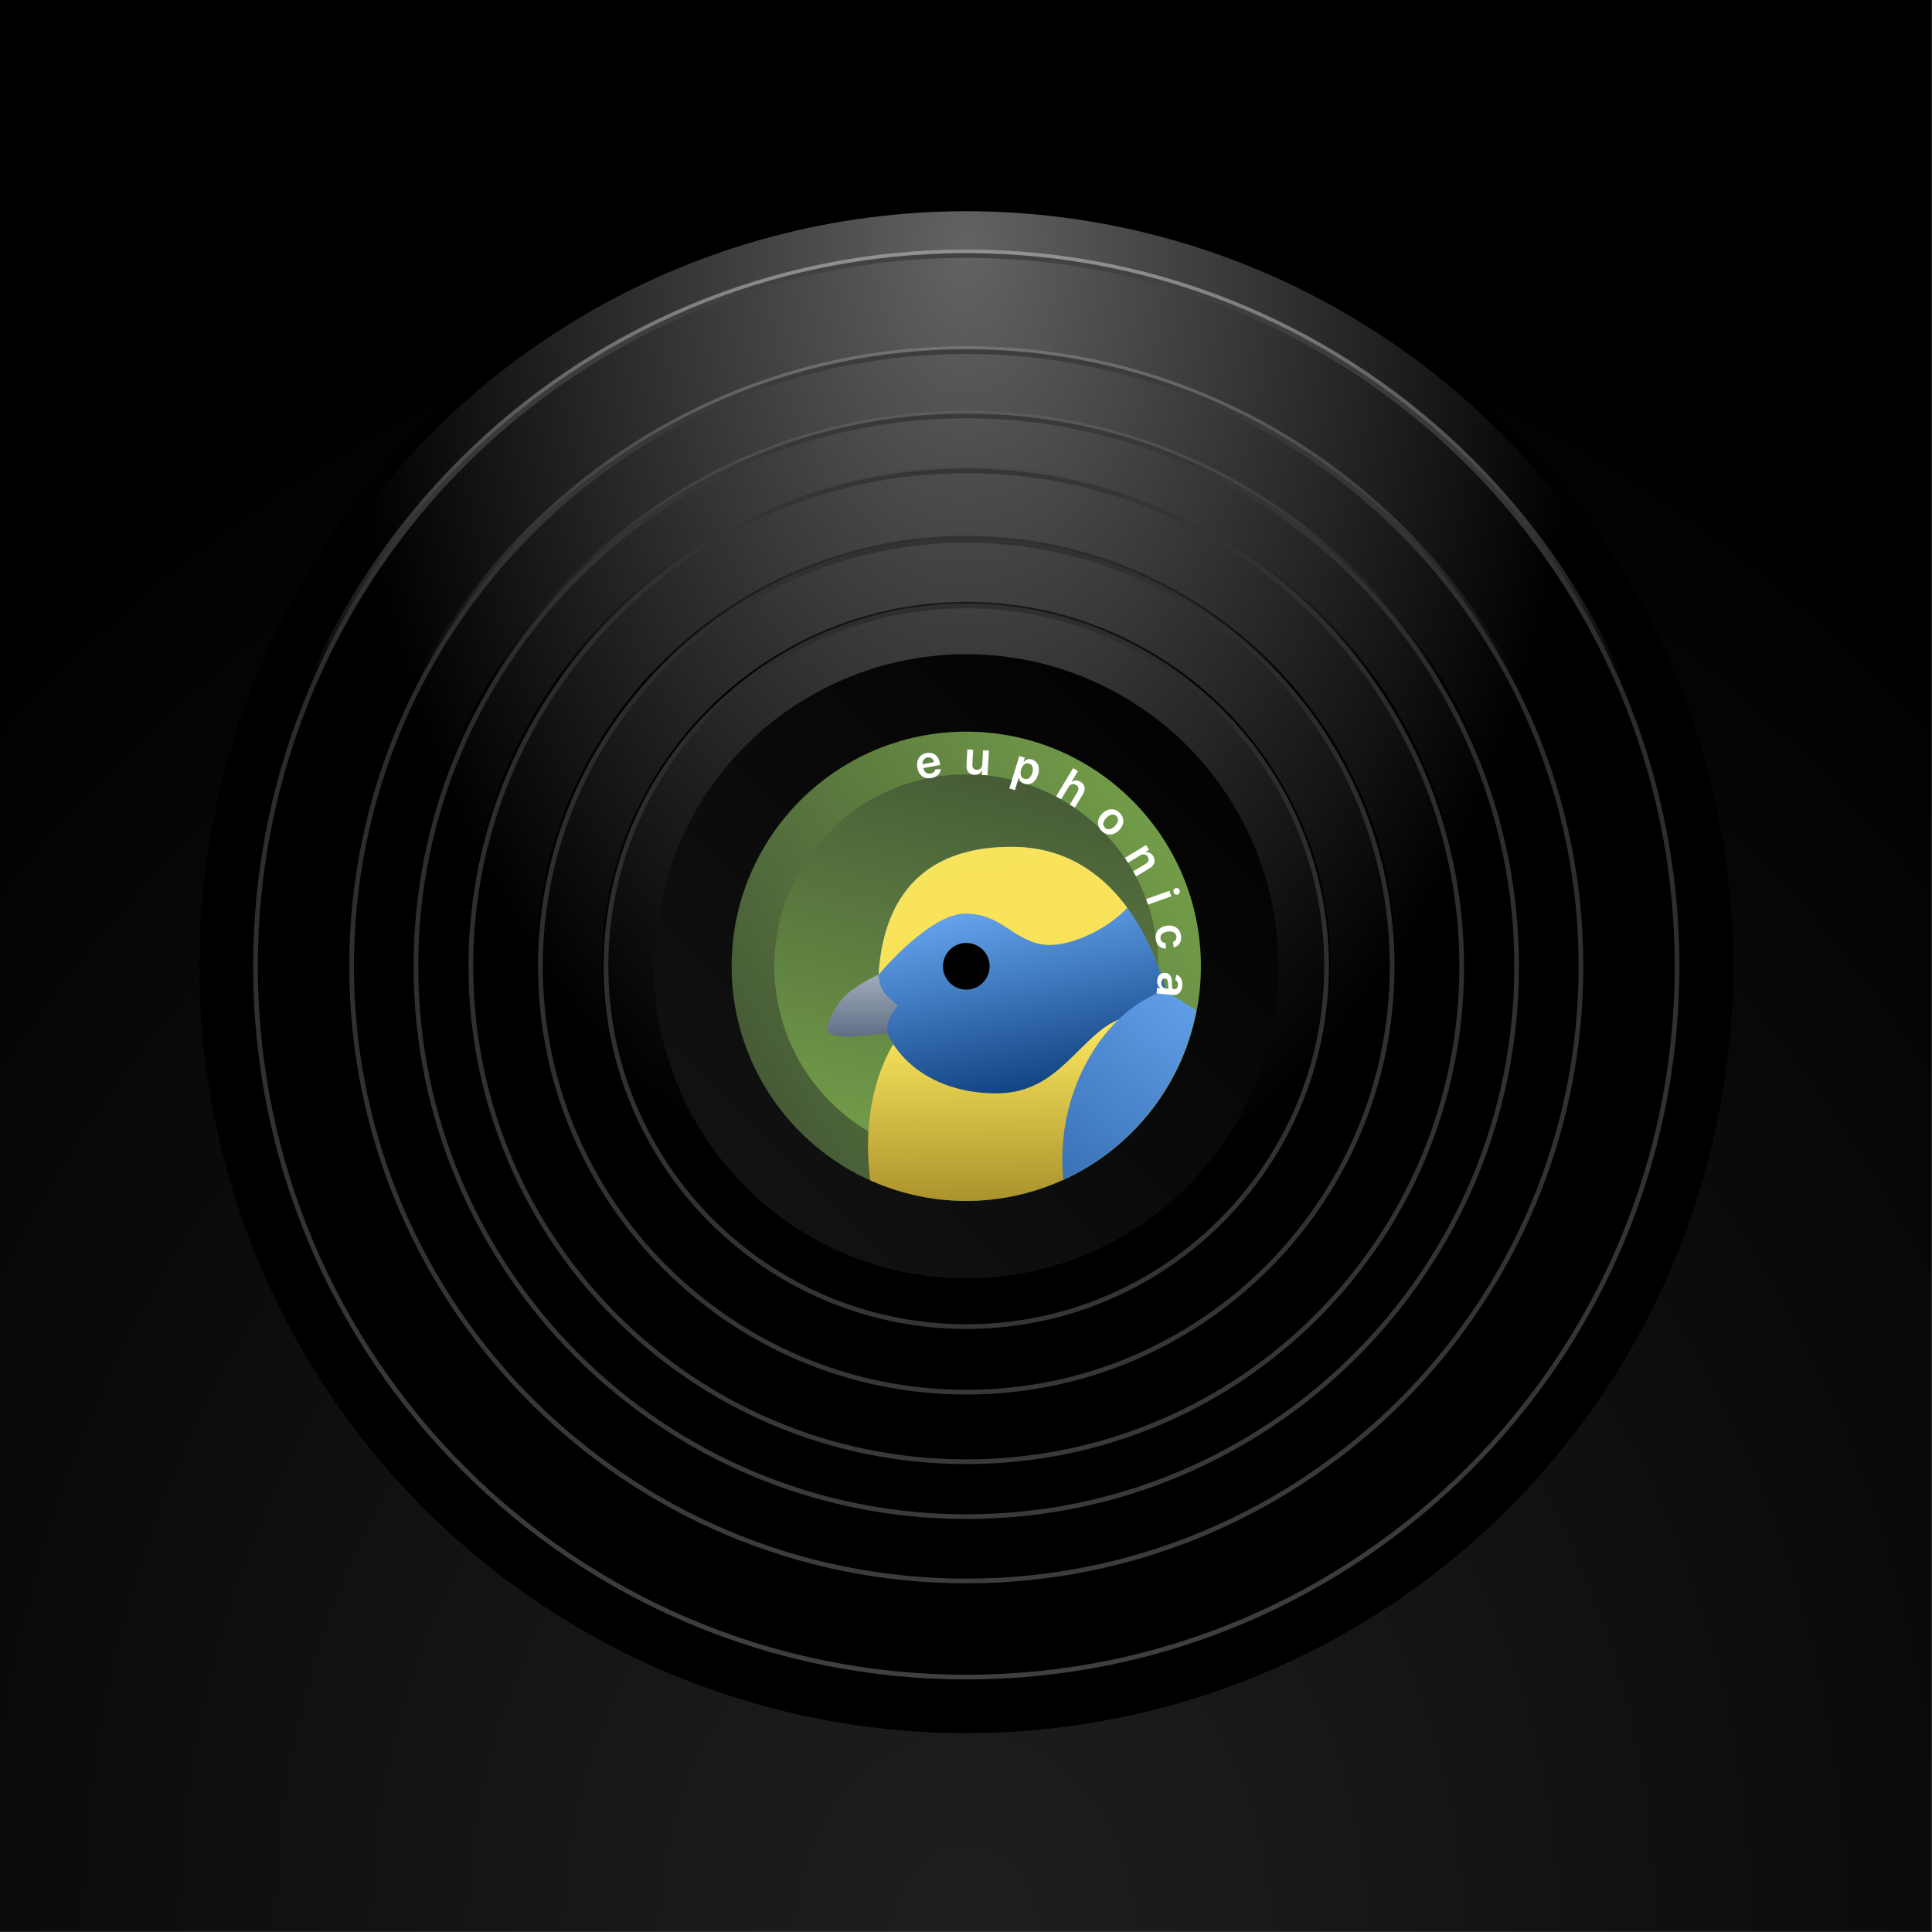 <svg width="1024" height="1024" viewBox="0 0 270.933 270.933" xml:space="preserve" xmlns:xlink="http://www.w3.org/1999/xlink" xmlns="http://www.w3.org/2000/svg">
  <rect x="0" y="0" width="270.933" height="270.933" fill="#808080" stroke="none"/>
  <defs>
    <linearGradient id="j">
      <stop style="stop-color:#455936;stop-opacity:1" offset="0"/>
      <stop style="stop-color:#78a54b;stop-opacity:1" offset="1"/>
    </linearGradient>
    <linearGradient id="c">
      <stop style="stop-color:#000;stop-opacity:1" offset="0"/>
      <stop style="stop-color:#141414;stop-opacity:1" offset="1"/>
    </linearGradient>
    <linearGradient id="l">
      <stop style="stop-color:#636363;stop-opacity:1" offset="0"/>
      <stop style="stop-color:#000;stop-opacity:1" offset=".664"/>
    </linearGradient>
    <linearGradient id="k">
      <stop style="stop-color:#1f1f1f;stop-opacity:1" offset="0"/>
      <stop style="stop-color:#000;stop-opacity:1" offset="1"/>
    </linearGradient>
    <linearGradient id="b">
      <stop style="stop-color:#424242;stop-opacity:1" offset="0"/>
      <stop style="stop-color:#2b2b2b;stop-opacity:1" offset=".3"/>
      <stop style="stop-color:#333;stop-opacity:1" offset=".698"/>
      <stop style="stop-color:#3f3f3f;stop-opacity:1" offset="1"/>
    </linearGradient>
    <linearGradient id="a">
      <stop style="stop-color:#919191;stop-opacity:1" offset="0"/>
      <stop style="stop-color:#000;stop-opacity:1" offset=".3"/>
    </linearGradient>
    <linearGradient xlink:href="#a" id="x" x1="67.561" y1="-65.377" x2="67.561" y2="94.748" gradientUnits="userSpaceOnUse" gradientTransform="translate(55.033 118.297) scale(1.191)"/>
    <linearGradient xlink:href="#b" id="y" gradientUnits="userSpaceOnUse" x1="67.561" y1="-65.377" x2="67.561" y2="94.748" gradientTransform="translate(55.437 118.384) scale(1.185)"/>
    <linearGradient xlink:href="#c" id="p" x1="173.805" y1="97.128" x2="97.128" y2="173.805" gradientUnits="userSpaceOnUse"/>
    <linearGradient id="d">
      <stop offset="0" style="stop-color:#d5d3cf;stop-opacity:1"/>
      <stop offset="1" style="stop-color:#f6f5f4;stop-opacity:1"/>
    </linearGradient>
    <linearGradient id="m">
      <stop offset="0" style="stop-color:#d5d3cf;stop-opacity:1"/>
      <stop offset="1" style="stop-color:#949390;stop-opacity:1"/>
    </linearGradient>
    <linearGradient id="e">
      <stop offset="0" style="stop-color:#9a9996;stop-opacity:1"/>
      <stop offset="1" style="stop-color:#77767b;stop-opacity:1"/>
    </linearGradient>
    <linearGradient id="f">
      <stop style="stop-color:#134684;stop-opacity:1" offset="0"/>
      <stop style="stop-color:#62a0ea;stop-opacity:1" offset="1"/>
    </linearGradient>
    <linearGradient id="i">
      <stop style="stop-color:#957b1e;stop-opacity:1" offset="0"/>
      <stop style="stop-color:#f8e45c;stop-opacity:1" offset="1"/>
    </linearGradient>
    <linearGradient id="g">
      <stop style="stop-color:#617086;stop-opacity:1" offset="0"/>
      <stop style="stop-color:#9ca8b8;stop-opacity:1" offset="1"/>
    </linearGradient>
    <linearGradient id="h">
      <stop style="stop-color:#f8e259;stop-opacity:1" offset=".5"/>
      <stop style="stop-color:#f8e45c;stop-opacity:1" offset="1"/>
    </linearGradient>
    <linearGradient xlink:href="#f" id="t" x1="205.903" y1="350.203" x2="199.321" y2="316.437" gradientUnits="userSpaceOnUse" gradientTransform="translate(3.767 -88.801) scale(.685)"/>
    <linearGradient xlink:href="#g" id="v" x1="170" y1="341" x2="170" y2="330" gradientUnits="userSpaceOnUse" gradientTransform="translate(3.672 -88.882) scale(.685)"/>
    <linearGradient xlink:href="#h" id="w" x1="203.679" y1="342.459" x2="195.186" y2="304.419" gradientUnits="userSpaceOnUse" gradientTransform="translate(3.767 -88.801) scale(.685)"/>
    <linearGradient xlink:href="#f" id="u" x1="255.547" y1="45.632" x2="292.007" y2="-1.349" gradientUnits="userSpaceOnUse" gradientTransform="translate(-125.865 140.104)"/>
    <linearGradient xlink:href="#i" id="s" x1="279.438" y1="32.862" x2="279.026" y2="4.095" gradientUnits="userSpaceOnUse" gradientTransform="translate(-125.865 140.104)"/>
    <linearGradient xlink:href="#j" id="q" x1="230.025" y1="7.857" x2="292.639" y2="-29.717" gradientUnits="userSpaceOnUse" gradientTransform="translate(-125.865 140.104)"/>
    <linearGradient xlink:href="#j" id="r" gradientUnits="userSpaceOnUse" gradientTransform="translate(-213.756 -187.785) scale(.818)" x1="230.025" y1="7.857" x2="292.639" y2="-29.717"/>
    <radialGradient xlink:href="#k" id="n" cx="135.467" cy="277.115" fx="135.467" fy="277.115" r="135.467" gradientUnits="userSpaceOnUse" gradientTransform="matrix(0 -1.229 1.046 0 -154.463 358.922)"/>
    <radialGradient xlink:href="#l" id="o" cx="125.999" cy="52.719" fx="125.999" fy="52.719" r="102.322" gradientUnits="userSpaceOnUse" gradientTransform="matrix(0 1.935 -1.23 0 200.29 -203.931)"/>
  </defs>
  <path style="fill:url(#n);fill-opacity:1;stroke:none;stroke-width:.544;stroke-linecap:square" d="M42.628 6.726h185.677v185.677H42.628z" transform="translate(-62.201 -9.814) scale(1.459)"/>
  <g transform="matrix(1.051 0 0 1.051 -6.87 -6.87)">
    <circle style="fill:url(#o);fill-opacity:1;stroke:#000;stroke-width:1.575;stroke-linecap:square;stroke-dasharray:none" cx="135.467" cy="135.467" r="101.535"/>
    <circle style="fill:url(#p);fill-opacity:1;stroke:none;stroke-width:.945;stroke-linecap:square" cx="135.467" cy="135.467" r="41.642"/>
    <circle style="fill:url(#q);fill-opacity:1;stroke:none;stroke-width:.945;stroke-linecap:square" cx="135.467" cy="135.467" r="31.307"/>
    <circle style="fill:url(#r);fill-opacity:1;stroke:none;stroke-width:.773;stroke-linecap:square" cy="-191.578" r="25.607" transform="rotate(135)"/>
    <path style="fill:url(#s);fill-opacity:1;stroke:none;stroke-width:.945;stroke-linecap:square" d="m159.575 139.068-32.722 5.17s-5.849 6.603-4.205 19.776a31.307 31.307 0 0 0 12.819 2.76 31.307 31.307 0 0 0 29.413-20.81z"/>
    <path style="fill:url(#t);fill-opacity:1;stroke:none;stroke-width:2.056;stroke-linecap:round;stroke-dasharray:none;paint-order:markers stroke fill" d="M162.755 141.458s-3.519-21.93-21.244-21.93c-15.076 0-17.818 10.965-17.818 19.189 0 8.327 6.853 13.706 15.762 13.706 6.853 0 9.594-4.797 13.706-8.224 4.112-3.426 9.594-2.741 9.594-2.741z"/>
    <path style="fill:url(#u);fill-opacity:1;stroke:none;stroke-width:.945;stroke-linecap:square" d="M161.803 138.755c-8.4 2.96-14.55 14.019-13.376 25.206a31.307 31.307 0 0 0 17.715-22.6c-2.624-1.779-4.339-2.606-4.339-2.606z"/>
    <path style="fill:url(#v);fill-opacity:1;stroke:none;stroke-width:1.546;stroke-linecap:round;stroke-dasharray:none;paint-order:markers stroke fill" d="M123.768 136.574s-3.608 1.546-5.155 3.608c-1.546 2.062-1.823 3.845-1.823 3.845s.792 1.064 3.885.795c3.093-.27 4.244-.418 4.244-.418s-.12-1.129.396-2.16c.515-1.03 1.03-1.546 1.03-1.546s-1.546-1.132-2.061-2.062c-.516-.93-.516-2.062-.516-2.062z"/>
    <path style="display:inline;fill:url(#w);fill-opacity:1;stroke:none;stroke-width:2.056;stroke-linecap:round;stroke-dasharray:none;paint-order:markers stroke fill;enable-background:new" d="M141.511 119.528c-13.8 0-17.255 9.183-17.743 17.046.401-.476 6.926-8.137 11.575-8.137 4.797 0 6.168 3.427 10.28 4.112 3.21.535 8.508-1.854 11.33-4.884-3.227-4.393-8.12-8.137-15.442-8.137z"/>
    <circle style="fill:#000;fill-opacity:1;stroke:#000;stroke-width:.945;stroke-linecap:square" cx="135.467" cy="135.467" r="2.641"/>
    <path style="color:#000;fill:url(#x);fill-opacity:1;stroke-width:2.014;stroke-linecap:square;stroke-dasharray:none" d="M135.468 39.832c-52.814 0-95.636 42.822-95.636 95.635 0 52.814 42.822 95.634 95.636 95.634 52.813 0 95.633-42.82 95.633-95.634 0-52.813-42.82-95.635-95.633-95.635zm0 .63c52.473 0 95.003 42.532 95.003 95.005s-42.53 95.004-95.003 95.004-95.006-42.53-95.006-95.004c0-52.473 42.533-95.005 95.006-95.005zm0 12.257c-45.697 0-82.749 37.052-82.749 82.748 0 45.697 37.052 82.747 82.749 82.747 45.696 0 82.746-37.05 82.746-82.747 0-45.696-37.05-82.748-82.746-82.748zm0 .63c45.356 0 82.116 36.762 82.116 82.118 0 45.356-36.76 82.117-82.116 82.117s-82.119-36.76-82.119-82.117c0-45.356 36.763-82.118 82.119-82.118zm0 7.999c-40.932 0-74.12 33.188-74.12 74.12 0 40.93 33.188 74.119 74.12 74.119 40.931 0 74.12-33.188 74.12-74.12 0-40.93-33.189-74.12-74.12-74.12zm0 .63c40.59 0 73.49 32.899 73.49 73.49 0 40.59-32.9 73.489-73.49 73.489-40.591 0-73.492-32.899-73.492-73.49 0-40.59 32.9-73.489 73.492-73.489zm0 6.737c-36.863 0-66.755 29.89-66.755 66.752 0 36.863 29.892 66.753 66.755 66.753s66.753-29.89 66.753-66.753-29.89-66.752-66.753-66.752zm0 .627c36.522 0 66.122 29.603 66.122 66.125 0 36.523-29.6 66.123-66.122 66.123-36.523 0-66.125-29.6-66.125-66.123 0-36.522 29.602-66.125 66.125-66.125zm0 8.697c-31.713 0-57.429 25.716-57.429 57.428 0 31.713 25.716 57.426 57.429 57.426 31.712 0 57.426-25.713 57.426-57.426 0-31.712-25.714-57.428-57.426-57.428zm0 .63c31.372 0 56.796 25.426 56.796 56.798 0 31.373-25.424 56.796-56.796 56.796S78.67 166.84 78.67 135.467c0-31.372 25.426-56.798 56.798-56.798zm0 8.167c-26.855 0-48.632 21.777-48.632 48.631 0 26.855 21.777 48.632 48.632 48.632 26.854 0 48.631-21.777 48.631-48.632 0-26.854-21.777-48.631-48.631-48.631zm0 .63c26.514 0 48.001 21.487 48.001 48.001 0 26.515-21.487 48.002-48.001 48.002-26.515 0-48.004-21.487-48.004-48.002 0-26.514 21.49-48.001 48.004-48.001z"/>
    <path style="color:#000;fill:url(#y);fill-opacity:1;stroke-width:7.614;stroke-linecap:square;stroke-dasharray:none" d="M135.468 40.312c-52.548 0-95.156 42.608-95.156 95.156 0 52.548 42.608 95.153 95.156 95.153 52.548 0 95.153-42.605 95.153-95.153 0-52.548-42.605-95.156-95.153-95.156zm0 .627c52.21 0 94.526 42.32 94.526 94.529 0 52.21-42.317 94.526-94.526 94.526-52.21 0-94.529-42.317-94.529-94.526 0-52.21 42.32-94.529 94.529-94.529zm0 12.196C90 53.135 53.135 90 53.135 135.468s36.866 82.33 82.333 82.33 82.33-36.863 82.33-82.33-36.863-82.333-82.33-82.333zm0 .627c45.128 0 81.704 36.578 81.704 81.706s-36.576 81.704-81.704 81.704c-45.128 0-81.706-36.576-81.706-81.704 0-45.128 36.578-81.706 81.706-81.706zm0 7.958c-40.726 0-73.748 33.022-73.748 73.748 0 40.726 33.022 73.747 73.748 73.747 40.726 0 73.747-33.021 73.747-73.747S176.194 61.72 135.468 61.72zm0 .627c40.387 0 73.12 32.734 73.12 73.12 0 40.388-32.733 73.121-73.12 73.121-40.387 0-73.123-32.733-73.123-73.12 0-40.387 32.736-73.12 73.123-73.12zm0 6.703c-36.678 0-66.42 29.74-66.42 66.418 0 36.678 29.742 66.418 66.42 66.418s66.418-29.74 66.418-66.418c0-36.678-29.74-66.418-66.418-66.418zm0 .625c36.339 0 65.79 29.454 65.79 65.793 0 36.339-29.451 65.79-65.79 65.79-36.34 0-65.793-29.451-65.793-65.79 0-36.34 29.454-65.793 65.793-65.793zm0 8.653c-31.553 0-57.14 25.587-57.14 57.14s25.587 57.138 57.14 57.138 57.138-25.585 57.138-57.138c0-31.553-25.585-57.14-57.138-57.14zm0 .627c31.214 0 56.51 25.298 56.51 56.513 0 31.214-25.296 56.51-56.51 56.51-31.215 0-56.513-25.296-56.513-56.51 0-31.215 25.298-56.513 56.513-56.513zm0 8.125c-26.72 0-48.388 21.668-48.388 48.388s21.668 48.387 48.388 48.387 48.387-21.667 48.387-48.387-21.667-48.388-48.387-48.388zm0 .627c26.381 0 47.76 21.38 47.76 47.76 0 26.382-21.379 47.761-47.76 47.761-26.381 0-47.763-21.379-47.763-47.76 0-26.381 21.382-47.76 47.763-47.76z"/>
    <path style="font-weight:600;font-size:6.043px;font-family:Inter;-inkscape-font-specification:'Inter Semi-Bold';text-align:center;letter-spacing:2.518px;text-anchor:middle;fill:#fff;stroke-width:1.259;stroke-linecap:round;paint-order:markers stroke fill" d="M130.825 110.349q-.487.091-.88-.045-.39-.139-.65-.476-.26-.34-.356-.849-.093-.5.026-.913.12-.415.425-.69.304-.278.768-.365.3-.057.583-.01.286.045.528.207.244.162.42.45.176.286.256.712l.044.234-2.655.498-.097-.515 1.924-.36q-.044-.22-.168-.373-.126-.155-.31-.223-.184-.069-.403-.027-.234.043-.39.19-.156.146-.221.348-.063.2-.025.417l.085.45q.053.282.194.465.14.181.347.254.205.07.454.024.167-.031.293-.103.126-.074.208-.185.081-.112.106-.258l.728-.054q-.014.295-.165.542-.148.244-.42.415-.271.169-.649.24zm6.779-1.8.104-1.907.776.043-.18 3.291-.753-.041.032-.585-.034-.002q-.126.27-.391.432-.263.162-.633.142-.324-.018-.565-.175-.238-.16-.362-.444-.124-.286-.103-.68l.115-2.096.776.043-.108 1.975q-.017.313.144.507.161.194.44.209.171.009.337-.066.165-.074.277-.234.114-.161.128-.412zm3.609 3.187 1.333-4.332.73.224-.16.521.043.014q.093-.098.237-.195.145-.099.352-.136.208-.04.485.046.365.112.6.39.239.275.3.69.063.415-.099.94-.16.52-.442.83-.282.31-.634.411-.352.1-.723-.014-.27-.083-.421-.228-.15-.145-.22-.306-.067-.162-.091-.295l-.031-.01-.517 1.679zm1.576-2.533q-.094.306-.078.562.017.257.142.437.127.178.363.25.246.076.452-.003.207-.083.362-.287.158-.205.249-.5.09-.293.076-.547-.014-.254-.14-.434-.127-.18-.375-.257-.238-.073-.443.001-.204.074-.36.273-.153.2-.248.506zm6.327 2.336-.998 1.654-.665-.401 2.271-3.764.65.393-.856 1.42.033.02q.243-.179.534-.191.294-.013.617.182.294.177.438.432.145.255.121.564-.022.31-.228.652l-1.084 1.797-.666-.401 1.023-1.694q.172-.285.12-.532-.049-.247-.311-.406-.177-.106-.363-.113-.183-.008-.349.088-.163.096-.287.3zm4.412 5.866q-.341-.341-.442-.742-.1-.4.032-.809.134-.406.495-.768.361-.36.77-.496.41-.133.81-.033.4.1.742.441.341.342.441.743.1.4-.034.808-.134.41-.495.771-.361.361-.77.493-.406.134-.807.034-.4-.1-.742-.442zm.443-.437q.185.185.411.208.228.021.462-.09.235-.112.447-.324.214-.214.325-.45.114-.234.093-.462-.021-.228-.207-.413-.19-.19-.418-.212-.228-.022-.465.09-.234.113-.448.327-.212.212-.324.446-.111.235-.09.463.024.228.214.417zm4.723 3.69-1.653.999-.402-.665 2.822-1.704.384.635-.48.29.02.033q.296-.046.564.083.27.13.46.447.177.292.183.584.007.294-.158.557-.163.264-.502.466l-1.797 1.085-.402-.665 1.694-1.023q.283-.17.354-.414.072-.242-.083-.499-.106-.174-.265-.264-.156-.088-.346-.079-.189.011-.393.134zm.763 5.847 3.105-1.106.261.732-3.105 1.106zm3.677-.895q-.062-.174.01-.34.072-.168.236-.226.165-.059.325.025.162.084.224.258.063.176-.01.34-.071.167-.237.226-.164.059-.325-.025-.16-.082-.222-.258zm-2.38 6.255q-.071-.488.092-.87.163-.38.514-.624.353-.242.847-.314.497-.073.905.063.41.135.674.452.265.32.335.797.058.397-.044.724-.1.33-.338.55-.237.222-.585.299l-.108-.735q.23-.079.362-.27.135-.189.095-.467-.035-.235-.188-.395-.152-.16-.402-.226-.25-.063-.58-.015-.333.049-.558.182-.224.132-.328.327-.101.197-.066.437.025.17.108.295.086.126.222.2.137.072.318.08l.107.735q-.35.023-.643-.114-.291-.137-.486-.419-.193-.282-.253-.692zm.186 5.49q.027-.312.161-.552.136-.238.369-.364.233-.123.555-.094.278.025.45.143.173.12.267.306.093.188.128.415.038.23.042.471.004.291.012.473.01.182.053.268.046.088.158.098h.012q.242.023.387-.109.146-.131.17-.4.025-.285-.084-.463-.11-.175-.273-.248l.167-.713q.292.112.475.326.186.215.26.509.078.293.047.637-.021.237-.098.468-.076.23-.222.413-.143.183-.372.281-.229.1-.556.071l-2.197-.197.066-.743.451.04.002-.026q-.13-.083-.238-.222-.107-.136-.162-.335-.054-.197-.03-.453zm.55.252q-.02.233.056.412.079.18.224.285.146.108.328.124l.387.035q-.027-.04-.045-.13-.018-.087-.028-.195-.01-.11-.015-.215l-.009-.184q-.008-.175-.05-.317-.04-.142-.13-.23-.086-.087-.236-.1-.214-.02-.337.127-.123.146-.144.388z" aria-label="euphonica"/>
  </g>
</svg>
